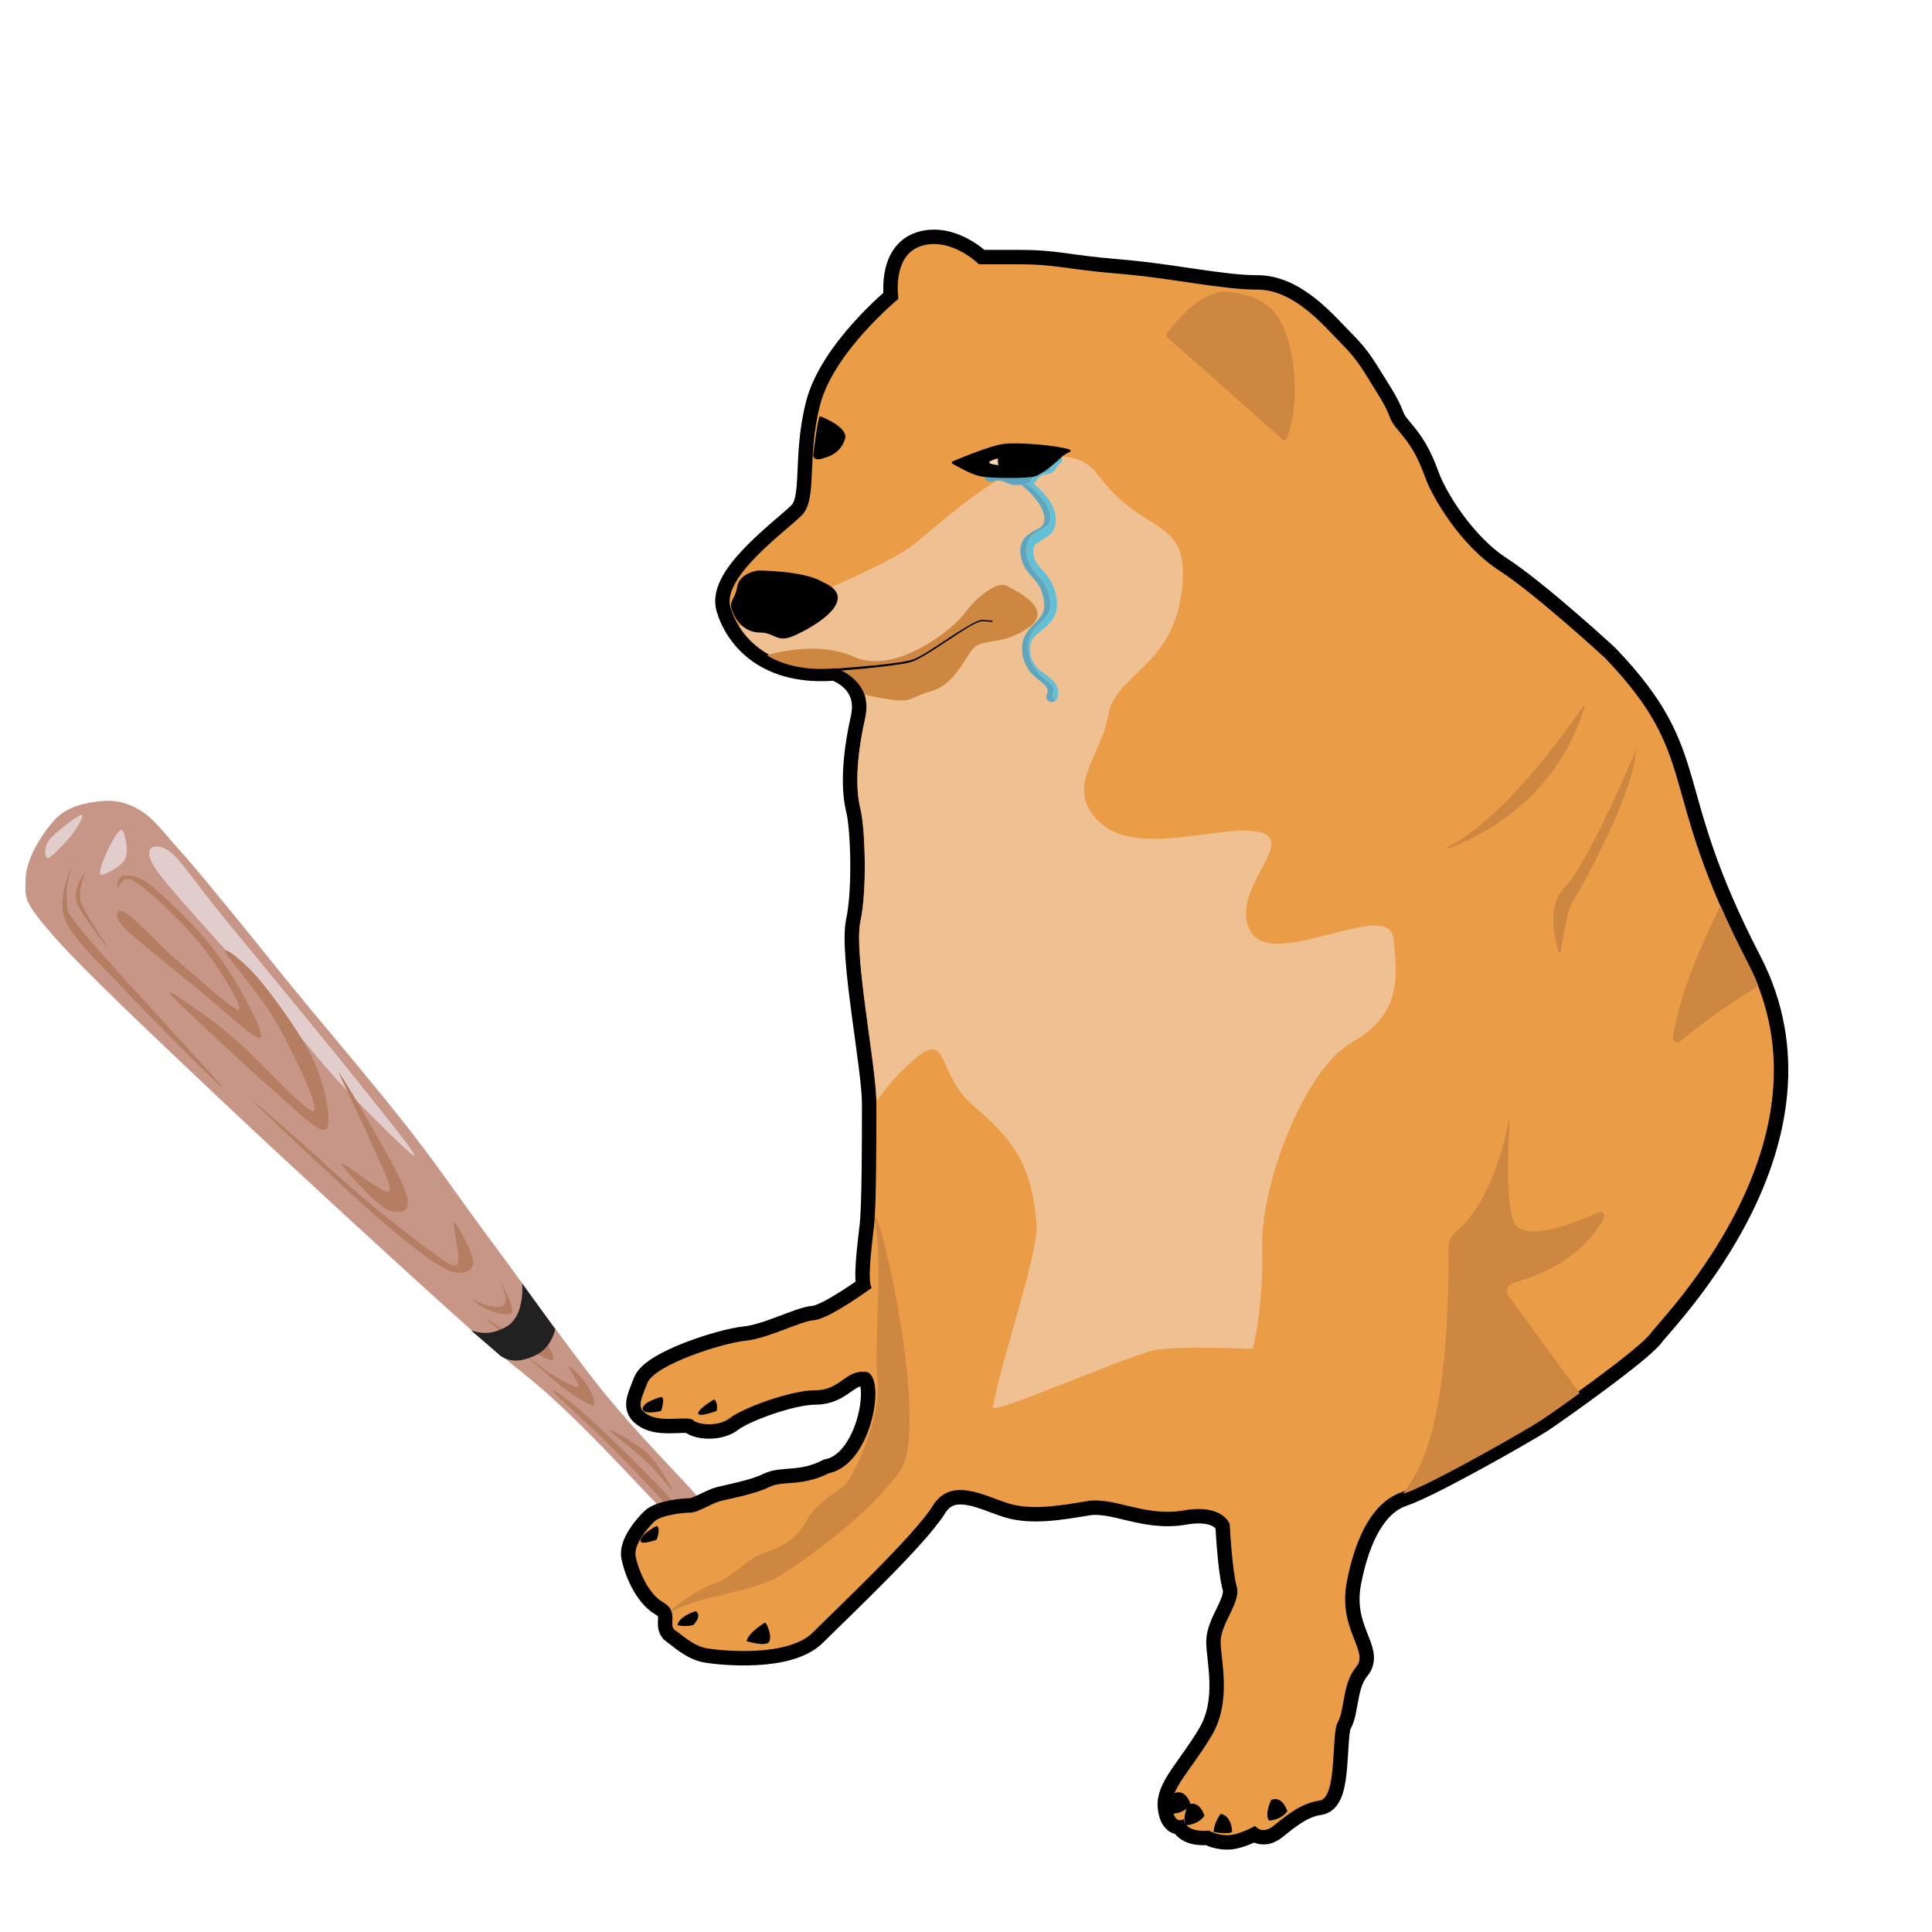 <?xml version="1.0" encoding="utf-8"?>
<!-- Generator: Adobe Illustrator 27.3.1, SVG Export Plug-In . SVG Version: 6.00 Build 0)  -->
<svg version="1.1" id="Capa_1" xmlns="http://www.w3.org/2000/svg" xmlns:xlink="http://www.w3.org/1999/xlink" x="0px" y="0px"
	 viewBox="0 0 1000 1000" style="enable-background:new 0 0 1000 1000;" xml:space="preserve" width="128" height="128">
<style type="text/css">
	.st0{fill-rule:evenodd;clip-rule:evenodd;fill:#C79687;stroke:#C79687;stroke-width:3.600000e-02;stroke-miterlimit:10;}
	.st1{fill-rule:evenodd;clip-rule:evenodd;fill:#E1CDCC;}
	.st2{fill-rule:evenodd;clip-rule:evenodd;fill:#A37157;}
	.st3{fill-rule:evenodd;clip-rule:evenodd;fill:#B57D61;}
	.st4{fill-rule:evenodd;clip-rule:evenodd;fill:#212121;}
	.st5{fill:#EA9C47;stroke:#000000;stroke-width:14.924;stroke-miterlimit:10;}
	.st6{fill:#EA9C47;}
	.st7{display:none;fill:#EA9C47;}
	.st8{fill:#EFC092;}
	.st9{fill:#CE8741;}
	.st10{fill:none;stroke:#000000;stroke-width:1.658;stroke-miterlimit:10;}
	.st11{fill:#5CA6BF;}
	.st12{fill:#61BFD8;}
	.st13{fill:#F2D6B6;}
</style>
<g>
	<path class="st0" d="M136.2,492.3c3.9,4.9,12,14.9,24.6,30.2c12.9,15.4,35.2,41.9,50.6,61.6c15.2,19.4,23.5,32.1,40.4,55
		c17.2,22.9,42.1,58.5,60.6,81.5c18.6,22.7,34.9,38.6,49.1,54.5c14.3,15.9,25.8,29,35.6,40.1c6.1-0.5,10.4,0.7,13.3,3.4
		c3,2.8,4.2,8.3,3.8,12.7c-0.5,4.3-3.3,10.3-6.8,12.8c-3.4,2.3-9.9,2.3-13.7,1.2c-3.6-1.3-7-5.4-8.4-8.5c-1.4-3.1-1.5-6.3-0.2-9.8
		c-17-18.7-33.1-36.1-49.5-53.1c-16.2-17.1-30.8-32.8-47.6-48.3c-16.7-15.6-23.2-18.3-52.1-44.4C206.8,655.1,150.1,603,115.1,570
		c-34.9-33.1-69.6-65.6-86.9-85c-16.9-19.3-15-20-14.9-30.1c0.1-10.5,9-24.1,15.4-31c6.6-6.8,16.3-8.5,23.6-9.2
		c7.4-0.8,13.9,0.8,20.3,4.8c6.6,3.9,11.4,10.5,18.4,18.4c7.1,7.8,16.2,18.8,23.8,28.1C122.3,475,129.4,483.8,136.2,492.3
		L136.2,492.3z"/>
	<path class="st1" d="M64.8,444.5c1.9-4-0.1-14.1-1.7-14.9c-1.5-0.8-5.4,6.3-7.3,10.3c-1.8,3.8-5.1,11.9-3.7,12.8
		C53.8,453.4,63,448.4,64.8,444.5L64.8,444.5z M42,421.8c-2.2,0.5-13.5,9.1-16.6,13c-2.8,3.8-2.4,9.7-0.5,9.3
		c2.1-0.5,9.8-8.8,12.6-12.4C40.4,427.8,44.1,421.4,42,421.8z M176.8,561.5c13.3,14.3,34.9,35.5,37.3,36.6c2.3,0.7-6.6-10.4-23-31
		c-16.4-20.8-57.4-70.4-74.9-91.7c-17.3-21.3-22.6-30.4-28.7-34.9c-6.1-4.4-15-3.4-7.3,8.7c8.1,12.1,38.6,44.1,54.8,63.1
		C151.3,531.1,163.5,547.1,176.8,561.5L176.8,561.5z"/>
	<path class="st2" d="M388,829.1c-1.5-1.3-2.3-1.3-2.4,0.2c0,1.5,0,6.1,1.7,8.7c1.8,2.6,5.4,5.7,8.5,6.5c3.6,0.4,8.5-0.4,11.3-3
		c2.8-2.6,4.9-8.4,5.1-12c0.1-3.7-1.6-7.6-3.8-9.6c-2-2.1-4.6-2.6-8.1-2.1c1.9,0.5,3.4,1.6,4.6,3.5c1.3,1.9,2.6,4.8,2.3,7.7
		c-0.3,2.7-2.1,6.7-4.1,8.4c-2,1.4-5.1,1.5-7.6,0.8c-2.4-0.8-5.5-3.9-6.9-5.3C387.4,831.2,387.2,830.1,388,829.1L388,829.1z"/>
	<path class="st3" d="M64.1,480c6.2,6.4,25,21,36.8,30.7c12.1,9.6,31.6,28.6,34,26.3c2.2-2.6-11.6-28.1-20.8-41
		c-9.2-13-25.1-28.5-33.6-35.7c-8.1-7.2-12.5-7.1-15.8-7.2c-3.3-0.3-4.8,5.5-3.9,6.1c1,0.5,2.5-7.6,9.7-2.6
		c7.3,5,24.7,21.4,33.6,32.5c9,11.1,21.8,32.2,19.6,33.6c-2.1,1.1-22.6-17.6-32.5-26c-9.9-8.5-21.5-21.6-26.3-24.4
		C60.4,469.7,58.1,473.5,64.1,480z"/>
	<path class="st3" d="M102.1,522.8c-5.7-4-19-13.6-12.7-6.8c6.5,6.7,37.4,35.5,50.6,47.1c13.4,11.5,24.7,23.5,28.6,21.5
		c3.7-2.3-0.1-22-5.9-34.9c-5.8-12.9-20.1-32.6-28-42.1c-7.8-9.6-19.4-18.5-18.2-14.9c1.6,3.6,18.9,22.8,26.7,36.7
		c7.7,13.8,22.5,43.8,19.2,45.7c-3.3,1.5-28.5-26.6-38.7-35.4C113.7,530.9,107.9,526.7,102.1,522.8L102.1,522.8z M176.6,602.3
		c0.3-1.6,21.7,15.8,24.5,14.5c2.8-1.5-3.2-12-7.6-22.3c-4.4-10.5-20.3-42.7-17.8-39.1c3,4,30.1,49.6,34.3,61.7
		c4.1,11.6-4,11.4-9.7,8.9C194.6,623.4,176.7,603.8,176.6,602.3L176.6,602.3z"/>
	<path class="st3" d="M236.6,654.5c-2.5,2-8.3-3.1-16.5-9c-8.4-6.2-21.4-16.4-32.9-26.1c-11.4-9.7-25.2-22.8-34.5-30.8
		c-9-8-26.4-23.2-19.7-16.4c7.2,6.9,44.7,42.5,61.1,56.8c16.4,14.2,27.9,23.3,36.4,27.8c8.6,4.1,13.7,1.3,14.4-2.6
		c0.8-4.1-8.4-21.4-9.8-21.3C233.7,633.1,239.1,652.2,236.6,654.5z M244.1,672.6c9.9,4.3,15.5,4.9,17.1,2c1.6-3.1-0.8-9.6-7.4-19.9
		c7.2,11.6,11,19.1,11.3,23.3c0.3,3.9-5.7,2.1-9.3,1.1C252.2,678,248.5,676,244.1,672.6L244.1,672.6z"/>
	<path class="st3" d="M279,698.4c3.1-0.8-7.9-17.8-8.5-20.2c-0.4-2.4,2.9,1.4,5.6,5.7c2.7,4.3,11.7,17.9,10.2,19.9
		c-1.4,1.6-13-5.6-18.8-9.1c-5.7-3.6-17.3-12.4-15.4-11.8C254.1,683.5,275.8,698.9,279,698.4z M272.3,701.7
		c1.3,1.3,13.5,12.2,19.3,16.7c5.8,4.2,13.2,9.1,15.3,9c2.1-0.3-0.6-6.7-2.8-10.1c-2.1-3.6-9-10.5-9.9-10.4
		c-0.8,0.1,6.6,10.3,5,11.1c-1.6,0.5-10.1-4.6-14.6-7.3C280,707.9,271.2,700.5,272.3,701.7z M392.3,827.8c4.1,3.6,8.2,7.1-0.2-2.4
		c-8.4-9.7-34.9-39.3-49.8-54.7c-14.7-15.7-29.1-29.2-38.5-37.7c-9.3-8.5-19.8-15.8-17.5-12.7c2.6,3,18.3,16.6,32.1,30.6
		c14,14.1,37.5,39.7,50,52.8C380.9,816.5,388.3,824.1,392.3,827.8L392.3,827.8z M389.7,819.7c-0.4-1.1-8.1-12.9-14.5-19.8
		c-6.3-7-23.6-21.3-23.3-20.5c0.4,1,19.2,19.3,25.4,26.1C383.8,812.3,390,820.5,389.7,819.7L389.7,819.7z M335.2,752.4
		c-5.3-5.4-19.6-12.8-19.6-12.1c0,0.9,14.3,11.4,19.6,16.8c5.5,5.2,12.8,15,12.8,14.2C348.1,770.5,340.7,757.5,335.2,752.4z"/>
	<path class="st4" d="M259.2,701.9c3.1,2,6.3,2.6,10,2.2c3.7-0.6,9-2.5,11.9-5.2c3.1-2.8,5.1-6.3,6.3-10.9l-17.1-23.6
		c0.3,4.8-0.2,8.7-1.2,12.3c-0.9,3.5-2.5,6.2-4.9,8.5c-2.5,2.1-6.7,3.9-10.1,4.5c-3.5,0.5-6.7,0.1-10.3-1.1
		C249,693,254.1,697.5,259.2,701.9z"/>
	<path class="st3" d="M45.1,485c-13.4-16.3-9.5-13-10.6-19.6c-1-6.9,3.8-21.7,3.6-20.2c-0.1,1.7-8.9,18.9-4.6,30.2
		c4.6,11.2,17.2,22.2,30.9,36.9c13.8,14.7,53.7,54.6,50.6,50.3C111.7,557.7,58.8,501.4,45.1,485z"/>
	<path class="st3" d="M56.1,491c0.3-0.1-11.9-17.5-14.2-24c-2-6.6,2.3-14.7,1.8-14.8c-0.3-0.1-6.2,8.1-4.1,14.6
		C41.8,473.2,55.8,490.8,56.1,491L56.1,491z"/>
</g>
<g>
	<path class="st5" d="M432.2,344.8c0,0,20.3,6,15.5,27.4c-4.8,21.5-4.8,36.9-2.4,46.5c2.4,9.5,3.6,41.7,0,58.4s8.3,75.1,8.3,94.1
		c0,19.1,0,52.4-1.2,63.2c-1.2,10.7-3.6,28.6-1.2,32.2c0,0-22,16.1-29.8,16.7c-7.1,0.5-23.8,9.5-35.8,10.7
		c-11.9,1.2-47.1,12.5-50.6,22c-3.6,9.5-6,13.1,1.2,16.7c7.2,3.6,20.3,0,22.6,2.4c2.4,2.4,13.1,3.6,19.1-1.2s31-14.3,44.1-14.3
		s15.5-10.7,26.2-9.5s3.6,47.7-19.1,52.4c-14.3,7.2-23.8,3.6-31,7.2c-7.2,3.6-20.3,6-25,7.2c-4.8,1.2-11.9,6-15.5,6
		s-15.5,1.2-19.1,4.8s-10.7,11.9-9.5,17.9c1.2,6,6,19.1,14.3,23.8c8.3,4.7,2.4,11.9,6,14.3c3.6,2.4,9.5,8.3,16.7,9.5
		c7.2,1.2,41.7,4.8,54.8-8.3c13.1-13.1,52.4-50.1,62-65.5c9.5-15.5,27.4-4.8,39.3-1.2c11.9,3.6,26.2,1.2,40.5-1.2s29.8,8.3,50.1,4.8
		c20.3-3.6,23.8,7.1,23.8,7.1s1.2,23.8,3.6,32.2c2.4,8.3-8.3,19.1-8.3,28.6s6,31-4.8,48.9c-10.7,17.9-21.5,27.4-20.3,36.9s6,6,6,6
		s0,7.2,13.1,6c0,0,3.6,2.4,9.5,2.4c6,0,14.3-4.8,14.3-4.8s3.6,4.8,9.5,0c6-4.8,14.3-11.9,23.8-13.1c9.5-1.2,6-34.6,9.5-40.5
		c3.6-6,2.4-20.3,9.5-28.6s-9.5-19.1-4.8-44.1c4.8-25,14.3-41.7,28.6-46.5s64.4-33.4,71.5-38.1c7.2-4.8,51.2-35.8,57.2-44.1
		s97.7-100.1,50.1-191.9S880.9,393,830.8,340.6c0,0-35.6-32.8-54.8-45.3c-20.3-13.1-34.8-38.4-38.1-47.7c-4.8-13.1-8.3-17.9-14.3-25
		s-2.4-6-10.7-19.1c-6.8-10.7-9.5-16.7-19.1-26.2c-8.3-8.3-23.8-27.4-42.9-27.4s-44.1-6-72.7-8.3c-27.3-2.3-31-4.8-51.2-4.8
		c-20.2,0-20.3,0-20.3,0s-14.3-14.3-29.8-9.5c-15.5,4.8-11.9,27.4-11.9,27.4s-33.4,27.4-40.5,54.8s-1.2,48.9-9.5,57.2
		s-41.7,32.2-36.9,47.7C382.8,329.9,398.3,347.7,432.2,344.8z"/>
	<path class="st6" d="M432.2,344.8c0,0,20.3,6,15.5,27.4c-4.8,21.5-4.8,36.9-2.4,46.5c2.4,9.5,3.6,41.7,0,58.4s8.3,75.1,8.3,94.1
		c0,19.1,0,52.4-1.2,63.2c-1.2,10.7-3.6,28.6-1.2,32.2c0,0-22,16.1-29.8,16.7c-7.1,0.5-23.8,9.5-35.8,10.7
		c-11.9,1.2-47.1,12.5-50.6,22c-3.6,9.5-6,13.1,1.2,16.7c7.2,3.6,20.3,0,22.6,2.4c2.4,2.4,13.1,3.6,19.1-1.2s31-14.3,44.1-14.3
		s15.5-10.7,26.2-9.5s3.6,47.7-19.1,52.4c-14.3,7.2-23.8,3.6-31,7.2c-7.2,3.6-20.3,6-25,7.2c-4.8,1.2-11.9,6-15.5,6
		s-15.5,1.2-19.1,4.8s-10.7,11.9-9.5,17.9c1.2,6,6,19.1,14.3,23.8c8.3,4.7,2.4,11.9,6,14.3c3.6,2.4,9.5,8.3,16.7,9.5
		c7.2,1.2,41.7,4.8,54.8-8.3c13.1-13.1,52.4-50.1,62-65.5c9.5-15.5,27.4-4.8,39.3-1.2c11.9,3.6,26.2,1.2,40.5-1.2s29.8,8.3,50.1,4.8
		c20.3-3.6,23.8,7.1,23.8,7.1s1.2,23.8,3.6,32.2c2.4,8.3-8.3,19.1-8.3,28.6s6,31-4.8,48.9c-10.7,17.9-21.5,27.4-20.3,36.9s6,6,6,6
		s0,7.2,13.1,6c0,0,3.6,2.4,9.5,2.4c6,0,14.3-4.8,14.3-4.8s3.6,4.8,9.5,0c6-4.8,14.3-11.9,23.8-13.1c9.5-1.2,6-34.6,9.5-40.5
		c3.6-6,2.4-20.3,9.5-28.6s-9.5-19.1-4.8-44.1c4.8-25,14.3-41.7,28.6-46.5s64.4-33.4,71.5-38.1c7.2-4.8,51.2-35.8,57.2-44.1
		s97.7-100.1,50.1-191.9S880.9,393,830.8,340.6c0,0-35.6-32.8-54.8-45.3c-20.3-13.1-34.8-38.4-38.1-47.7c-4.8-13.1-8.3-17.9-14.3-25
		s-2.4-6-10.7-19.1c-6.8-10.7-9.5-16.7-19.1-26.2c-8.3-8.3-23.8-27.4-42.9-27.4s-44.1-6-72.7-8.3c-27.3-2.3-31-4.8-51.2-4.8
		c-20.2,0-20.3,0-20.3,0s-14.3-14.3-29.8-9.5c-15.5,4.8-11.9,27.4-11.9,27.4s-33.4,27.4-40.5,54.8s-1.2,48.9-9.5,57.2
		s-41.7,32.2-36.9,47.7C382.8,329.9,398.3,347.7,432.2,344.8z"/>
	<g>
		<path class="st7" d="M491.2,760c-1.2-23.8,7.1-146.6,16.7-154.9c9.5-8.3,17.9-13.1-3.6-32.2c-21.5-19.1-10.7-45.3-38.1-17.9
			c-5.2,5.2-9.2,10.3-12.5,15c0,0.4,0,0.8,0,1.1c0,19.1,0,52.4-1.2,63.2c-1.2,10.7-3.6,28.6-1.2,32.2c0,0-22,16.1-29.8,16.7
			c-7.1,0.5-23.8,9.5-35.8,10.7c-11.9,1.2-47.1,12.5-50.6,22c-3.6,9.5-6,13.1,1.2,16.7c7.2,3.6,20.3,0,22.6,2.4
			c2.4,2.4,13.1,3.6,19.1-1.2c6-4.8,31-14.3,44.1-14.3s15.5-10.7,26.2-9.5s3.6,47.7-19.1,52.4c-14.3,7.2-23.8,3.6-31,7.2
			c-7.2,3.6-20.3,6-25,7.2c-4.8,1.2-11.9,6-15.5,6s-15.5,1.2-19.1,4.8s-10.7,11.9-9.5,17.9c1.2,6,6,19.1,14.3,23.8
			c8.3,4.7,2.4,11.9,6,14.3c3.6,2.4,9.5,8.3,16.7,9.5c7.2,1.2,41.7,4.8,54.8-8.3c13.1-13.1,52.4-50.1,62-65.5
			c1.8-2.9,3.9-4.9,6.2-6.2C490.6,768.7,491.4,764.4,491.2,760z"/>
		<path class="st7" d="M904.7,497.9C857,406.1,880.9,393,830.8,340.6c0,0-35.6-32.8-54.8-45.3c-20.3-13.1-34.8-38.4-38.1-47.7
			c-4.8-13.1-8.3-17.9-14.3-25s-2.4-6-10.7-19.1c-6.8-10.7-9.5-16.7-19.1-26.2c-8.3-8.3-23.8-27.4-42.9-27.4s-44.1-6-72.7-8.3
			c-27.3-2.3-31-4.8-51.2-4.8c-20.2,0-20.3,0-20.3,0s-14.3-14.3-29.8-9.5c-15.5,4.8-11.9,27.4-11.9,27.4s-33.4,27.4-40.5,54.8
			s-1.2,48.9-9.5,57.2s-41.7,32.2-36.9,47.7c1,3.3,2.5,6.7,4.6,10c33.3-13.7,77-32.4,88.4-41c19.1-14.3,73.9-69.1,97.7-36.9
			c23.8,32.2,47.7,20.3,42.9,59.6c-4.8,39.3-34.6,42.9-38.1,64.4c-3.6,21.5-23.8,38.1-3.6,56c20.3,17.9,66.7-1.2,83.4,4.8
			s-17.9,31-6,51.2c11.9,20.3,71.5-17.9,73.9,3.6c2.4,21.5,3.6,39.3-21.5,53.6c-25,14.3-46.5,73.9-46.5,106.1
			c0,32.2-3.6,107.3-3.6,107.3s-11.9,6-10.7,34.6l-2.1,6.6c0.5,7.5,1.6,20.9,3.2,26.7c2.4,8.3-8.3,19.1-8.3,28.6s6,31-4.8,48.9
			c-10.7,17.9-21.5,27.4-20.3,36.9s6,6,6,6s0,7.2,13.1,6c0,0,3.6,2.4,9.5,2.4c6,0,14.3-4.8,14.3-4.8s3.6,4.8,9.5,0
			c6-4.8,14.3-11.9,23.8-13.1c9.5-1.2,6-34.6,9.5-40.5c3.6-6,2.4-20.3,9.5-28.6s-9.5-19.1-4.8-44.1c4.8-25,14.3-41.7,28.6-46.5
			s64.4-33.4,71.5-38.1c7.2-4.8,51.2-35.8,57.2-44.1S952.4,589.6,904.7,497.9z"/>
		<path class="st8" d="M648.4,698.2c0,0,5.7-20.6,4.9-52.6c-0.8-32.2,21.5-91.8,46.5-106.1s23.8-32.2,21.5-53.6
			c-2.4-21.5-62,16.7-73.9-3.6s22.6-45.3,6-51.2c-16.7-6-63.2,13.1-83.4-4.8c-20.3-17.9,0-34.6,3.6-56c3.6-21.5,33.4-25,38.1-64.4
			c4.8-39.3-19.1-27.4-42.9-59.6s-78.7,22.6-97.7,36.9c-11.4,8.5-55,27.3-88.4,41c7.6,12.2,22.9,22.7,49.6,20.4
			c0,0,20.3,6,15.5,27.4c-4.8,21.5-4.8,36.9-2.4,46.5c2.4,9.5,3.6,41.7,0,58.4c-3.5,16.4,7.9,72.9,8.3,93c3.3-4.6,7.3-9.7,12.5-15
			c27.4-27.4,16.1-0.5,38.1,17.9c23.2,19.4,29.8,33.4,32.2,60.6c1.3,14.6-18.2,70.1-22.6,95c-0.8,4.3,62.6-23.8,82.4-29.3
			C606.7,696.3,647.1,698.1,648.4,698.2z"/>
	</g>
	<path d="M392.3,295.3c0,0-9.5,1.2-10.7,8.3c-1.2,7.2-4.8,7.2-2.4,13.1c2.4,6,7.1,10.7,14.3,10.7c7.1,0,8.3,4.8,15.5,2.4
		c7.1-2.4,39.3-19.1,16.7-28.6C416.1,295.3,392.3,295.3,392.3,295.3z"/>
	<path d="M424.9,215.6c2.2,0.9,12.7,5.2,12.7,10.6c0,0-1.2,8.3-10.7,10.7c-6,2.4-6-1.2-6-1.2s2-16.7,3.2-19.8
		C424.2,215.6,424.6,215.5,424.9,215.6z"/>
	<path class="st9" d="M604.1,174.5c-0.5-0.4-0.6-1.1-0.2-1.7c3.2-4.5,18-23.8,32.7-21.7c16.7,2.4,23.8,8.3,28.6,20.3
		c4.6,11.6,8.1,36.7,0.7,55.6c-0.3,0.8-1.4,1-2,0.5L604.1,174.5z"/>
	<path d="M658,931.6c0,0-3.6,7.2-1.2,10.7c0,0,6,0,9.5-4.8C666.4,937.6,664,929.3,658,931.6z"/>
	<path d="M608,928.1c0,0-3.6,7.2-1.2,10.7c0,0,6,0,9.5-4.8C616.3,934,613.9,925.7,608,928.1z"/>
	<path d="M615.1,934c0,0-3.6,7.1-1.2,10.7c0,0,6,0,9.5-4.8C623.5,940,621.1,931.6,615.1,934z"/>
	<path d="M631.8,938.8c0,0-3.6,4.8-3.6,9.5c0,0,7.1,1.2,9.5,0C637.8,948.3,637.8,940,631.8,938.8z"/>
	<path d="M395.9,839.9c0,0-8.3,4.8-9.5,9.5c0,0,7.2,2.4,10.7,1.2C400.6,849.4,397.1,839.9,395.9,839.9z"/>
	<path d="M360.1,833.9c0,0-8.3,2.4-9.5,7.2c0,0,3.6,1.2,8.3,0C358.9,841.1,363.7,836.3,360.1,833.9z"/>
	<path class="st9" d="M819.5,365.4c-6.8,10-40.3,58.2-70.6,73.3c-0.4,0.2-0.1,0.7,0.3,0.6c15.9-5.7,56.3-24.7,71-73.6
		C820.2,365.3,819.7,365.1,819.5,365.4z"/>
	<path class="st9" d="M846.9,388.4c0-0.1-0.2-0.2-0.2,0c-2.8,6.5-25.5,59.7-36.7,70.8c-9.7,9.7-5.2,27.3-3.2,33.5
		c0.2,0.6,1,0.5,1.1-0.1c0.8-6,3-21.7,6.9-27.4C819.5,458,845.2,411.3,846.9,388.4z"/>
	<g>
		<path class="st9" d="M481.5,357.9c13.1-3.6,17.9-17.9,22.6-22.6c4.8-4.8,15.5-1.2,28.6-10.7c13.1-9.5-7.2-19.1-11.9-21.5
			c-4.7-2.4-15.5,6-21.5,14.3s-35.8,32.2-57.2,22.6c-17.5-7.8-38.2-2.9-45.2-0.8c8.5,5.1,20.2,8.1,35.7,6.7c0,0,11.1,3.3,14.9,13.7
			c1,0.2,2,0.4,2.9,0.6C474.3,365.1,468.4,361.5,481.5,357.9z"/>
		<path class="st9" d="M910.2,510.4c-1.5-3.7-3.2-7.5-5.1-11.2c-5.8-11.2-10.6-21.3-14.6-30.4c-9.2,18.3-21.1,45.3-24.6,68.1
			c-0.3,2,2.1,3.4,3.7,2.1C876.5,533.3,891.3,521.7,910.2,510.4z"/>
		<path class="st9" d="M830.2,630.6c1-1.9-0.9-3.9-2.8-3.1c-11.6,5.3-37.8,15.8-43.3,5.7c-5.5-10-3.2-45.6-2.6-54.9
			c0-0.1-0.2-0.1-0.2,0c-1.6,9.1-8.9,43.6-27.6,59.1c-2.6,2.2-4.1,5.5-4,8.9c0.3,20.9,0,92.1-19.2,120.4c-1.6,2.3-2.9,4.5-4.1,6.5
			c14.4-4.8,64.3-33.4,71.4-38.1c2.7-1.8,10.7-7.3,19.8-14L781,671c-1.9-2.6-0.6-6.3,2.6-7.1C795.1,660.9,818.3,652.3,830.2,630.6z"
			/>
	</g>
	<path class="st10" d="M336.3,810.1"/>
	<path d="M369.7,724.3c0,0-8.3,4.8-8.3,7.2s9.5-1.2,9.5-1.2S372,726.7,369.7,724.3z"/>
	<path d="M342.2,723.1c0,0-9.5,2.4-9.5,6s9.5,1.2,9.5,1.2S344.6,723.1,342.2,723.1z"/>
	<path d="M339.9,789.8c0,0-7.2,3.6-8.3,7.1c-1.2,3.6,8.3,0,8.3,0S342.2,791,339.9,789.8z"/>
	<g>
		<path class="st9" d="M465.6,761.8c16.7-22.6-11.9-143.5-12.8-130.5c4.5,22-0.7,67.7,1.5,83.4c2.4,16.7-11.9,48.9-16.7,53.6
			c-4.8,4.8-14.3,8.3-20.3,19.1c-6,10.7-13.1,13.1-22.6,16.7c-9.5,3.6-14.3,11.9-25,15.5c-7.4,2.5-16.9,9.4-22.2,13.5
			c0.1,0.3,0.2,0.5,0.3,0.8c16.9-8.5,41.7-9.7,55.9-18.4C419.1,805.9,448.9,784.5,465.6,761.8z"/>
	</g>
	<path d="M430.5,346.2c7.4-0.5,14.8-1.1,22.2-1.8c3.7-0.4,7.4-0.8,11-1.3c0.9-0.1,1.8-0.3,2.7-0.4c0.9-0.1,1.8-0.3,2.7-0.5
		c0.9-0.2,1.8-0.4,2.7-0.6c0.8-0.3,1.7-0.6,2.5-1c3.3-1.6,6.4-3.6,9.5-5.6l9.3-6.1c3.1-2,6.2-4,9.5-5.8c1.7-0.9,3.3-1.8,5.2-2.2
		c0.5-0.1,1,0,1.5,0l1.4,0.1l2.8,0.2c0.2,0,0.3,0.2,0.3,0.4c0,0.2-0.2,0.3-0.4,0.3l-2.8-0.2l-1.4-0.1c-0.5,0-0.9-0.1-1.3,0
		c-1.7,0.3-3.4,1.3-5,2.1c-3.2,1.8-6.3,3.8-9.4,5.9l-9.3,6.1c-3.1,2-6.2,4-9.6,5.7c-0.8,0.4-1.7,0.8-2.6,1.1
		c-0.9,0.3-1.8,0.5-2.7,0.7c-0.9,0.2-1.8,0.4-2.8,0.5c-0.9,0.2-1.8,0.3-2.8,0.4c-3.7,0.6-7.4,1-11.1,1.4c-7.4,0.8-14.8,1.4-22.2,2
		c-0.4,0-0.8-0.3-0.8-0.7C429.8,346.6,430.1,346.2,430.5,346.2L430.5,346.2z"/>
	<g>
		<path class="st11" d="M544.8,359.9c0-0.2,0.1-0.4,0.1-0.6l0.1-0.2c0.7-2.1,0.6-3.5-1.2-5.2c-1.8-1.7-4.4-3.4-6.5-5.7
			c-2.1-2.3-3.7-5.1-4.4-8c-0.7-2.9-1-6-0.2-9.1c0.4-1.6,1.2-3,2.1-4.4c0.9-1.3,2-2.5,3-3.5c2.1-2.1,3.9-3.9,4.9-5.9
			c0.2-0.5,0.4-1,0.6-1.5c0.1-0.5,0.3-1,0.3-1.5l0.1-1.6l-0.1-1.7c-0.3-2.4-0.8-4.9-1.9-7c-1-2.1-2.5-4-4.5-6.1
			c-1.9-2.1-4.1-4.9-5-8.1c-0.2-0.8-0.5-1.6-0.6-2.4l-0.2-1.2c0-0.4,0-0.8-0.1-1.3c-0.1-1.6,0.2-3.6,1.2-5.4c1-1.9,2.6-3.1,4-4
			c1.4-0.9,2.8-1.5,3.8-2.2c2.2-1.3,3.1-2.4,3.4-4.4s-0.4-4.3-1.4-6.5c-2.2-4.4-6.2-8.4-10.3-11.8l-0.1-0.1c-0.9-0.7-1-1.9-0.4-2.8
			l0,0c-0.9-0.6-2.2-0.5-3,0.3c-0.8,0.9-0.7,2.2,0.2,3l0.1,0.1c4.1,3.3,8,7.4,10.3,11.8c1.1,2.2,1.7,4.5,1.4,6.5
			c-0.2,2.1-1.1,3.2-3.4,4.4c-1.1,0.6-2.4,1.2-3.8,2.2c-1.4,0.9-3,2.2-4,4c-0.9,1.8-1.3,3.8-1.2,5.4c0,0.4,0,0.9,0.1,1.3l0.2,1.2
			c0.1,0.8,0.3,1.6,0.6,2.4c0.9,3.2,3.1,6,5,8.1c1.9,2.1,3.5,3.9,4.5,6.1c1,2.1,1.6,4.5,1.9,7l0.1,1.7l-0.1,1.6
			c-0.1,0.5-0.2,1-0.3,1.5c-0.2,0.5-0.4,1-0.6,1.5c-1,1.9-2.9,3.8-4.9,5.9c-1,1-2.1,2.2-3,3.5c-0.9,1.4-1.7,2.8-2.1,4.4
			c-0.8,3.2-0.5,6.3,0.2,9.1c0.8,2.9,2.3,5.8,4.4,8c2.1,2.3,4.7,3.9,6.5,5.7c1.8,1.8,2,3.2,1.2,5.2l-0.1,0.2
			c-0.1,0.2-0.1,0.4-0.1,0.6c-0.1,1.5,1,2.8,2.6,2.9c0.9,0.1,1.6-0.2,2.2-0.8C545.4,362.1,544.7,361.1,544.8,359.9z"/>
		<g>
			<path class="st12" d="M548.2,236.7c-0.2,0.1-0.3,0.2-0.5,0.2c0,0.1,0,0.2,0,0.3v0.4c0,0.6-0.3,1.1-0.8,1.4
				c-0.5,0.5-1.1,0.9-1.5,1.5l-1.6,2.3c-0.6,0.9-1.6,1.5-2.7,1.8l-2.5,0.5c-1.5,0.3-2.8,1.1-3.7,2.3l-1.1,1.5c-0.2,0-0.3,0-0.5,0.1
				c-0.5-0.4-1-0.8-1.6-1.1c-0.6,0.8-0.5,1.8,0.1,2.5c-0.4,0.2-0.9,0.3-1.4,0.3l-6.2,0.2c-0.3,0-0.7,0-1-0.1h0.1c1,0.4,2,0.6,3,0.5
				c0,0,3.6-0.1,5.4-0.2c0.6,0,1.3,0.2,1.7,0.6c3.6,3.1,7,6.8,9,10.7c1.1,2.2,1.7,4.5,1.4,6.5c-0.2,2.1-1.1,3.2-3.4,4.4
				c-1.1,0.6-2.4,1.2-3.8,2.2c-1.4,0.9-3,2.2-4,4c-0.9,1.8-1.3,3.8-1.2,5.4c0,0.4,0,0.9,0.1,1.3l0.2,1.2c0.1,0.8,0.3,1.6,0.6,2.4
				c0.9,3.2,3.1,6,5,8.1c1.9,2.1,3.5,3.9,4.5,6.1c1,2.1,1.6,4.5,1.9,7l0.1,1.7l-0.1,1.6c-0.1,0.5-0.2,1-0.3,1.5
				c-0.2,0.5-0.4,1-0.6,1.5c-1,1.9-2.9,3.8-4.9,5.9c-1,1-2.1,2.2-3,3.5c-0.9,1.4-1.7,2.8-2.1,4.4c-0.8,3.2-0.5,6.3,0.2,9.1
				c0.8,2.9,2.3,5.8,4.4,8c2.1,2.3,4.7,3.9,6.5,5.7c1.8,1.8,2,3.2,1.2,5.2l-0.1,0.2c-0.1,0.2-0.1,0.4-0.1,0.6
				c-0.1,1.2,0.6,2.2,1.6,2.6c0.5-0.4,0.8-1,0.9-1.7c0.1-0.9,0.2-1.7,0.2-2.6l-0.1-1.4c-0.1-0.5-0.3-0.9-0.4-1.4
				c-0.7-1.8-2-3.2-3.2-4.2c-2.5-2-4.8-3.3-6.6-5.1c-1.8-1.8-3-3.9-3.7-6.4l-0.4-1.8c-0.1-0.6-0.1-1.2-0.1-1.8
				c-0.1-0.6,0.1-1.2,0.1-1.8c0-0.6,0.3-1.1,0.4-1.7c0.7-2.2,2.5-3.9,4.6-5.6c2.1-1.7,4.7-3.6,6.6-6.4c0.4-0.7,0.9-1.5,1.2-2.3
				s0.6-1.6,0.8-2.5c0.1-0.8,0.2-1.7,0.3-2.5l-0.1-2.4c-0.3-3-1.1-6-2.5-8.9c-0.7-1.4-1.6-2.8-2.5-4c-1-1.2-2-2.4-2.9-3.4
				c-1.9-2.1-3.2-3.8-3.8-5.9c-0.2-0.5-0.3-1.1-0.4-1.6l-0.1-0.9v-0.8c-0.1-1.1,0.2-1.9,0.4-2.6c0.6-1.3,2.7-2.4,5.5-4.1
				c1.3-0.9,2.9-1.9,4-3.5c0.3-0.4,0.5-0.8,0.7-1.2l0.3-0.6l0.2-0.7c0.1-0.4,0.3-0.9,0.4-1.3l0.1-1.3c0.3-3.5-0.8-6.7-2.3-9.4
				c-1.5-2.7-3.5-5-5.6-7.1c-1-1-2.1-2-3.1-2.9c-0.2-0.2-0.2-0.5-0.1-0.7c0.6-0.7,1.7-2.1,1.7-2.1c0.9-1.2,2.2-2,3.7-2.3l2.5-0.5
				c1.1-0.2,2.1-0.8,2.7-1.8l1.6-2.3c0.4-0.6,0.9-1,1.5-1.5c0.5-0.4,0.8-0.9,0.8-1.4v-0.4C549.9,236.9,549,236.3,548.2,236.7z"/>
			<path class="st11" d="M547.7,236.9c-5,2.3-8.7,4.6-16.3,6.4c-7.6,1.8-14.7,2.1-20.9,2.6c-0.8,0.1-1.2,1-0.7,1.6l1.1,1.2
				c0.1,0.1,0.2,0.1,0.2,0.1c0.8,0.5,1.8,0.6,2.8,0.4l1.2-0.3c0.8-0.2,1.6-0.2,2.4-0.1c0.7,0.1,1.4,0.2,2.1,0.5l3.4,1.4
				c0.3,0,0.7,0.1,1,0.1l6.2-0.2c1.4,0,2.6-0.7,3.4-1.7l1.1-1.5c0.9-1.2,2.2-2,3.7-2.3l2.5-0.5c1.1-0.2,2.1-0.8,2.7-1.8l1.6-2.3
				c0.4-0.6,0.9-1,1.5-1.5c0.5-0.4,0.8-0.9,0.8-1.4v-0.4C547.7,237.1,547.7,237,547.7,236.9z"/>
		</g>
	</g>
	<path d="M493,240c-0.5-0.3-0.4-1,0.1-1.2c4.3-1.8,19.1-8,26.2-9c7.5-1.1,28.6,0.8,34.4,2.9c0.6,0.2,0.6,1,0,1.2
		c-1.3,0.6-3.2,1.6-4.7,3.1c-2.4,2.4-9.5,8.3-13.1,9.5c-3.6,1.2-22.6,1.2-28.6,0C502.6,245.5,495.6,241.5,493,240z"/>
	<g>
		<path class="st13" d="M517,237.2c0,0-4.3,0.9-5,2c-0.7,1,4.9,1.6,4.9,1.6L517,237.2z"/>
		<ellipse cx="524.2" cy="238.6" rx="7.7" ry="7.2"/>
	</g>
</g>
</svg>
